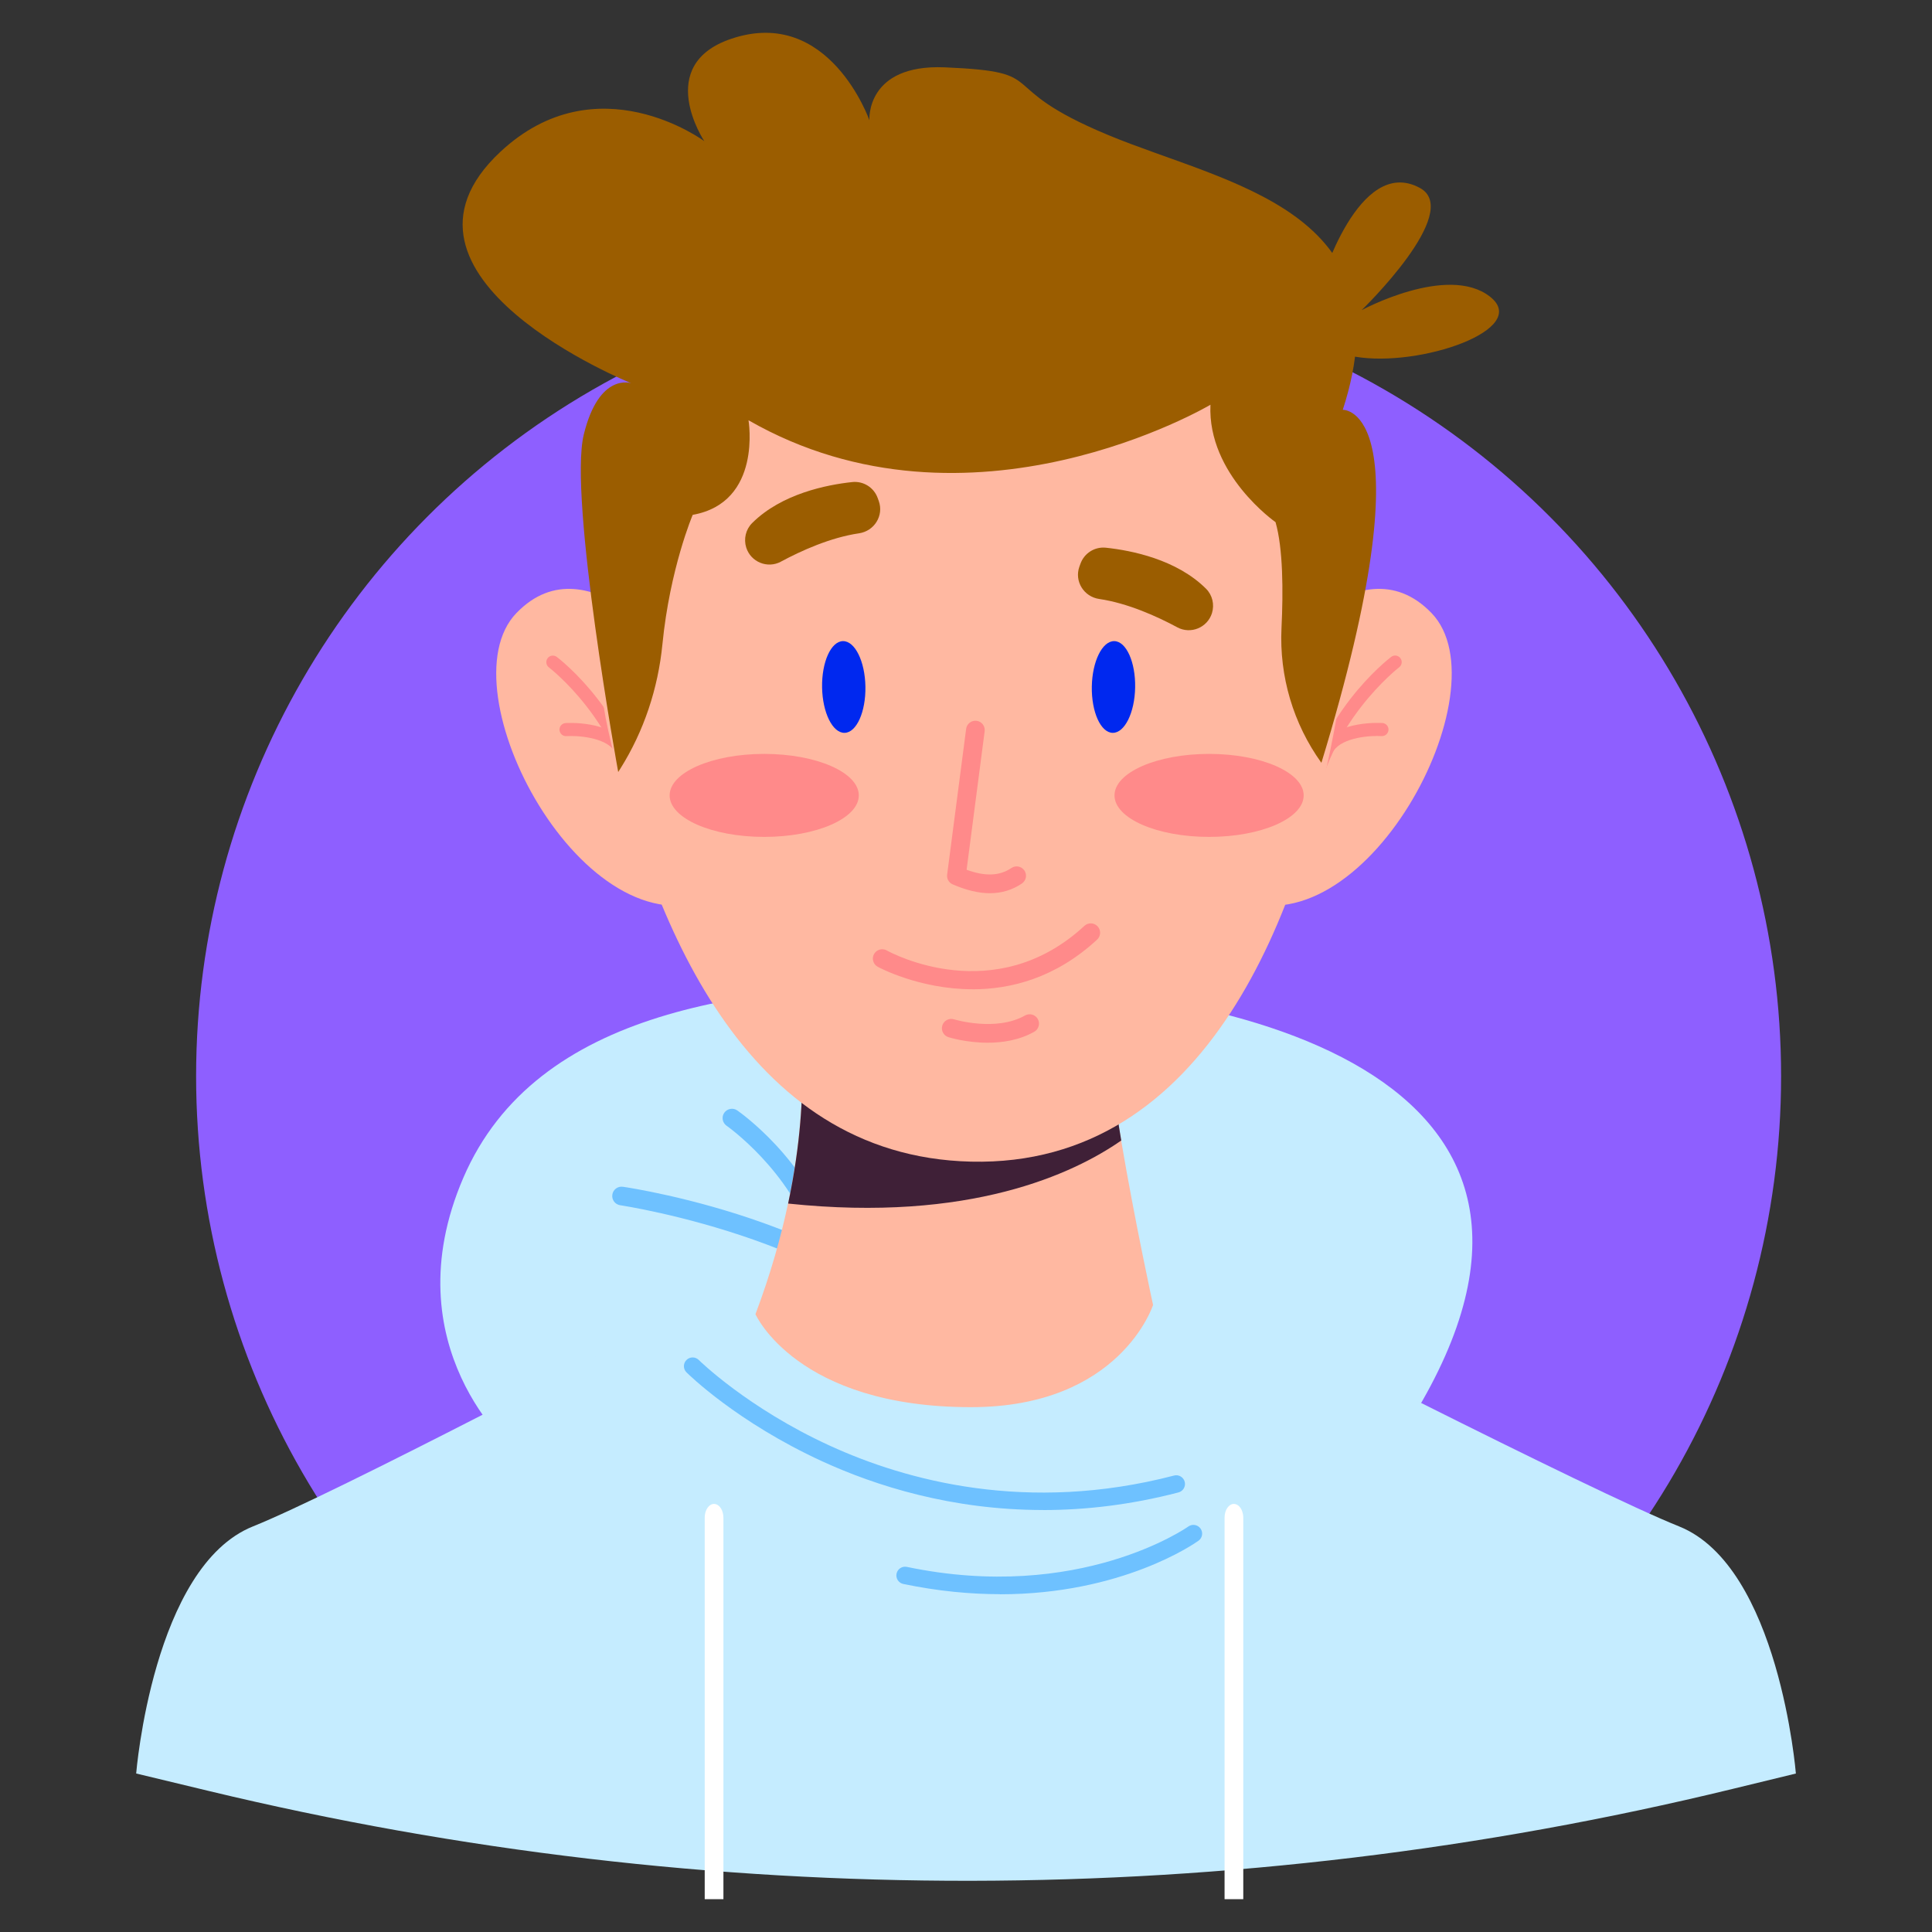 <?xml version="1.0" encoding="UTF-8"?>
<svg id="Layer_1" data-name="Layer 1" xmlns="http://www.w3.org/2000/svg" viewBox="0 0 412 412">
  <rect x="0" y="0" width="412" height="412" fill="#333333" stroke="none"/>
  <defs>
    <style>
      .cls-1 {
        fill: #ff8a8a;
      }

      .cls-1, .cls-2, .cls-3, .cls-4, .cls-5, .cls-6, .cls-7, .cls-8, .cls-9 {
        stroke-width: 0px;
      }

      .cls-2 {
        fill: #0028ef;
      }

      .cls-3 {
        fill: #6ec1ff;
      }

      .cls-4 {
        fill: #c5ecff;
      }

      .cls-5 {
        fill: #3f2037;
      }

      .cls-6 {
        fill: #9b5d00;
      }

      .cls-7 {
        fill: #8e5fff;
      }

      .cls-8 {
        fill: #ffb8a1;
      }

      .cls-9 {
        fill: #fff;
      }
    </style>
  </defs>
  <circle class="cls-7" cx="210.82" cy="229.5" r="169"/>
  <g>
    <path class="cls-4" d="M109.54,309.32s-26.26-22.1-10.73-58.17c15.54-36.07,60.93-41.4,104.63-41.41,66.67-.02,146.31,22.93,93.18,99.58,0,0-66.15,43.75-187.08,0Z"/>
    <path class="cls-3" d="M175.31,266.12c-.84,0-1.62-.54-1.9-1.38-4.87-15.09-18.32-24.58-18.46-24.67-.9-.63-1.13-1.87-.5-2.77.63-.9,1.87-1.13,2.77-.5.6.41,14.68,10.32,19.98,26.73.34,1.05-.24,2.17-1.28,2.51-.2.07-.41.1-.61.1Z"/>
    <path class="cls-3" d="M203.59,292.94c-.66,0-1.3-.32-1.68-.92-17.39-27.08-69.12-34.93-69.65-35-1.09-.16-1.84-1.17-1.68-2.26.16-1.09,1.17-1.84,2.26-1.68,2.2.32,54.05,8.18,72.42,36.8.59.93.33,2.16-.6,2.76-.33.21-.71.32-1.08.32Z"/>
    <path class="cls-4" d="M382.96,378.21l-13.54,3.29c-106.7,25.96-218.06,26.11-324.83.44l-15.55-3.74s3.56-44.15,24.92-52.7c8.63-3.46,28.42-13.3,48.95-23.81,28.69-14.69,58.81-30.67,61.88-32.31.17-.09.26-.14.26-.14l2.71.61c3.38.76,6.78,1.41,10.19,1.95,3.37.54,6.75.98,10.14,1.32,18.68,1.83,37.58.55,55.93-3.85.03,0,.06-.01.09-.02,0,0,23.15,11.93,48.96,24.92,3.3,1.66,6.65,3.35,10,5.02,22.82,11.42,45.67,22.58,54.98,26.31,21.36,8.55,24.92,52.7,24.92,52.7Z"/>
    <g>
      <path class="cls-3" d="M222.42,322.01c-19.47,0-35.63-5.13-47.1-10.39-18.15-8.34-28.5-18.54-28.93-18.97-.73-.73-.73-1.9,0-2.63.73-.73,1.9-.73,2.63,0,.1.1,10.39,10.24,27.98,18.29,16.17,7.4,42.03,14.51,73.37,6.35,1-.26,2.01.34,2.27,1.33.26,1-.34,2.01-1.33,2.27-10.24,2.67-19.93,3.76-28.9,3.76Z"/>
      <path class="cls-3" d="M213.25,339.96c-6.28,0-13.17-.63-20.62-2.18-1.01-.21-1.65-1.2-1.44-2.2.21-1.01,1.2-1.65,2.2-1.44,36.79,7.68,59.79-8.45,60.02-8.61.84-.6,2-.41,2.6.43.6.84.41,2-.43,2.6-.79.57-16.27,11.42-42.33,11.42Z"/>
    </g>
    <g>
      <g>
        <path class="cls-8" d="M245.9,278.26s-6.94,21.82-38.84,21.82c-37.2,0-45.96-19.83-45.96-19.83,3.23-8.57,5.45-16.5,6.95-23.59h0c2.76-12.99,3.14-23.2,2.98-29.45l65.36-2.59c.61,5.53,1.59,12.05,2.7,18.6,2.95,17.41,6.8,35.05,6.8,35.05Z"/>
        <path class="cls-5" d="M239.1,243.22c-10.13,7.04-32.26,17.52-71.03,13.44,2.76-12.99,3.14-23.2,2.98-29.45l65.36-2.59c.61,5.53,1.59,12.05,2.7,18.6Z"/>
      </g>
      <g>
        <path class="cls-8" d="M146.09,141.97s-20.23-27.53-35.96-11.24c-15.73,16.29,14.61,73.04,42.14,60.68l-6.18-49.44Z"/>
        <path class="cls-1" d="M136.45,174.5c-.69,0-1.28-.51-1.38-1.2-2.66-19.13-17.86-30.87-18.02-30.98-.61-.47-.73-1.34-.27-1.96s1.34-.73,1.96-.27c.66.5,16.28,12.57,19.09,32.82.11.77-.43,1.47-1.19,1.58-.07,0-.13.01-.19.01Z"/>
        <path class="cls-1" d="M132.21,160.76c-.45,0-.89-.22-1.16-.61-2.03-3-8.1-3.31-10.26-3.17-.78.06-1.43-.54-1.48-1.31-.05-.77.54-1.43,1.31-1.48.38-.02,9.42-.53,12.75,4.4.43.64.26,1.51-.37,1.94-.24.16-.51.24-.78.24Z"/>
      </g>
      <g>
        <path class="cls-8" d="M269.31,141.97s20.23-27.53,35.96-11.24c15.73,16.29-14.61,73.04-42.14,60.68l6.18-49.44Z"/>
        <path class="cls-1" d="M278.96,174.5c-.06,0-.13,0-.19-.01-.76-.11-1.3-.81-1.19-1.58,2.82-20.26,18.43-32.32,19.09-32.83.62-.47,1.49-.35,1.96.27.47.61.35,1.49-.27,1.96-.15.12-15.36,11.9-18.02,30.98-.1.7-.7,1.21-1.38,1.21Z"/>
        <path class="cls-1" d="M283.19,160.76c-.27,0-.54-.08-.78-.24-.64-.43-.81-1.3-.37-1.94,3.33-4.93,12.37-4.42,12.75-4.4.77.05,1.35.71,1.31,1.48-.05.77-.72,1.36-1.48,1.31-2.17-.13-8.24.18-10.26,3.17-.27.4-.71.61-1.16.61Z"/>
      </g>
      <path class="cls-8" d="M224.76,61.72c-56.58-13.8-107.79,37.34-95.03,94.17,9.01,40.11,28.77,90.69,77.33,91.83,50.61,1.19,70.91-53.91,78.14-95.72,6.61-38.26-15.69-75.93-52.59-88.03-2.56-.84-5.17-1.59-7.85-2.24Z"/>
      <path class="cls-1" d="M211.1,190.48c-2.4,0-5.04-.63-7.94-1.89-.82-.35-1.3-1.2-1.18-2.09l4.05-31.07c.14-1.09,1.15-1.86,2.23-1.72,1.09.14,1.86,1.14,1.72,2.23l-3.85,29.54c3.97,1.45,7.03,1.33,9.56-.38.91-.62,2.15-.37,2.77.54.62.91.37,2.15-.54,2.77-2.04,1.38-4.3,2.06-6.82,2.07Z"/>
      <path class="cls-1" d="M207.4,210.96c-11.42,0-20.09-4.72-20.24-4.8-.96-.54-1.31-1.75-.77-2.71.54-.96,1.75-1.31,2.71-.77.97.54,23.04,12.43,42.15-5.24.81-.75,2.07-.7,2.82.11.75.81.7,2.07-.11,2.82-8.86,8.2-18.41,10.6-26.56,10.6Z"/>
      <path class="cls-1" d="M210.64,222.36c-4.51,0-8.13-1.1-8.38-1.18-1.05-.33-1.64-1.45-1.31-2.5.33-1.05,1.44-1.63,2.49-1.31h0c.09.03,8.93,2.7,15.15-.82.96-.54,2.17-.2,2.72.75.54.96.2,2.18-.75,2.72-3.18,1.8-6.77,2.34-9.92,2.34Z"/>
      <path class="cls-6" d="M166.53,119.77c4.29-2.31,10.56-5.15,16.65-6.04,3.27-.48,5.33-3.77,4.22-6.89l-.23-.63c-.81-2.25-3.04-3.66-5.42-3.41-5.44.58-15.07,2.48-21.36,8.75-1.36,1.36-1.83,3.37-1.26,5.21h0c.98,3.1,4.53,4.55,7.39,3.02Z"/>
      <path class="cls-6" d="M251.05,133.77c-4.29-2.31-10.56-5.15-16.65-6.04-3.27-.48-5.33-3.77-4.22-6.89l.23-.63c.81-2.25,3.04-3.66,5.42-3.41,5.44.58,15.07,2.48,21.36,8.75,1.36,1.36,1.83,3.37,1.26,5.21h0c-.98,3.1-4.53,4.55-7.39,3.02Z"/>
      <path class="cls-1" d="M183.14,169.62c0,4.89-9.03,8.85-20.17,8.85s-20.17-3.96-20.17-8.85,9.03-8.85,20.17-8.85,20.17,3.96,20.17,8.85Z"/>
      <path class="cls-1" d="M278.01,169.62c0,4.89-9.03,8.85-20.17,8.85s-20.17-3.96-20.17-8.85,9.03-8.85,20.17-8.85,20.17,3.96,20.17,8.85Z"/>
      <path class="cls-6" d="M131.83,164.61s-10.63-58.55-7.34-71.94c3.28-13.39,10.14-10.94,10.14-10.94,0,0-56.44-22.72-27.93-49.35,20.63-19.27,43.49-2.28,43.49-2.28,0,0-10.87-16.3,5.84-21.86,20.83-6.94,29.37,17.4,29.37,17.4,0,0-.84-12,16.09-11.28,23.47.99,9.37,3.85,34.82,14.43,25.45,10.58,63.91,15.95,50.04,58.6,0,0,18.67-.82-4.56,75.28h0c-6-8.34-9-18.46-8.51-28.72.38-7.87.34-16.99-1.27-22.6,0,0-14.55-10.16-13.88-25.04,0,0-51.24,30.41-98.51,3.31,0,0,2.98,17.52-11.9,20.17,0,0-4.86,11.4-6.46,27.61-.93,9.4-3.93,18.48-8.95,26.48l-.47.74Z"/>
      <path class="cls-6" d="M281.61,60.63s8.1-27.63,21.17-20.56c9.33,5.05-12.41,26.07-12.41,26.07,0,0,18.29-9.89,27.32-2.92,9.02,6.97-14.92,15.2-28.72,12.84-13.8-2.36-7.35-15.43-7.35-15.43Z"/>
      <g>
        <path class="cls-2" d="M184.55,146.42c.09,5.4-1.9,9.82-4.45,9.86-2.55.04-4.7-4.3-4.79-9.7-.09-5.4,1.9-9.82,4.45-9.86,2.55-.04,4.7,4.3,4.79,9.7Z"/>
        <path class="cls-2" d="M232.83,146.42c-.09,5.4,1.9,9.82,4.45,9.86,2.55.04,4.7-4.3,4.79-9.7.09-5.4-1.9-9.82-4.45-9.86-2.55-.04-4.7,4.3-4.79,9.7Z"/>
      </g>
    </g>
    <path class="cls-9" d="M154.27,323.63v81.37h-3.99v-81.37c0-.65.15-1.25.39-1.73.37-.72.95-1.19,1.6-1.19.96,0,1.77,1,1.95,2.34.03.19.04.38.04.58Z"/>
    <path class="cls-9" d="M265.13,323.63v81.37h-3.99v-81.37c0-1.61.89-2.92,1.99-2.92.88,0,1.63.85,1.89,2.01.07.28.11.59.11.92Z"/>
  </g>
</svg>